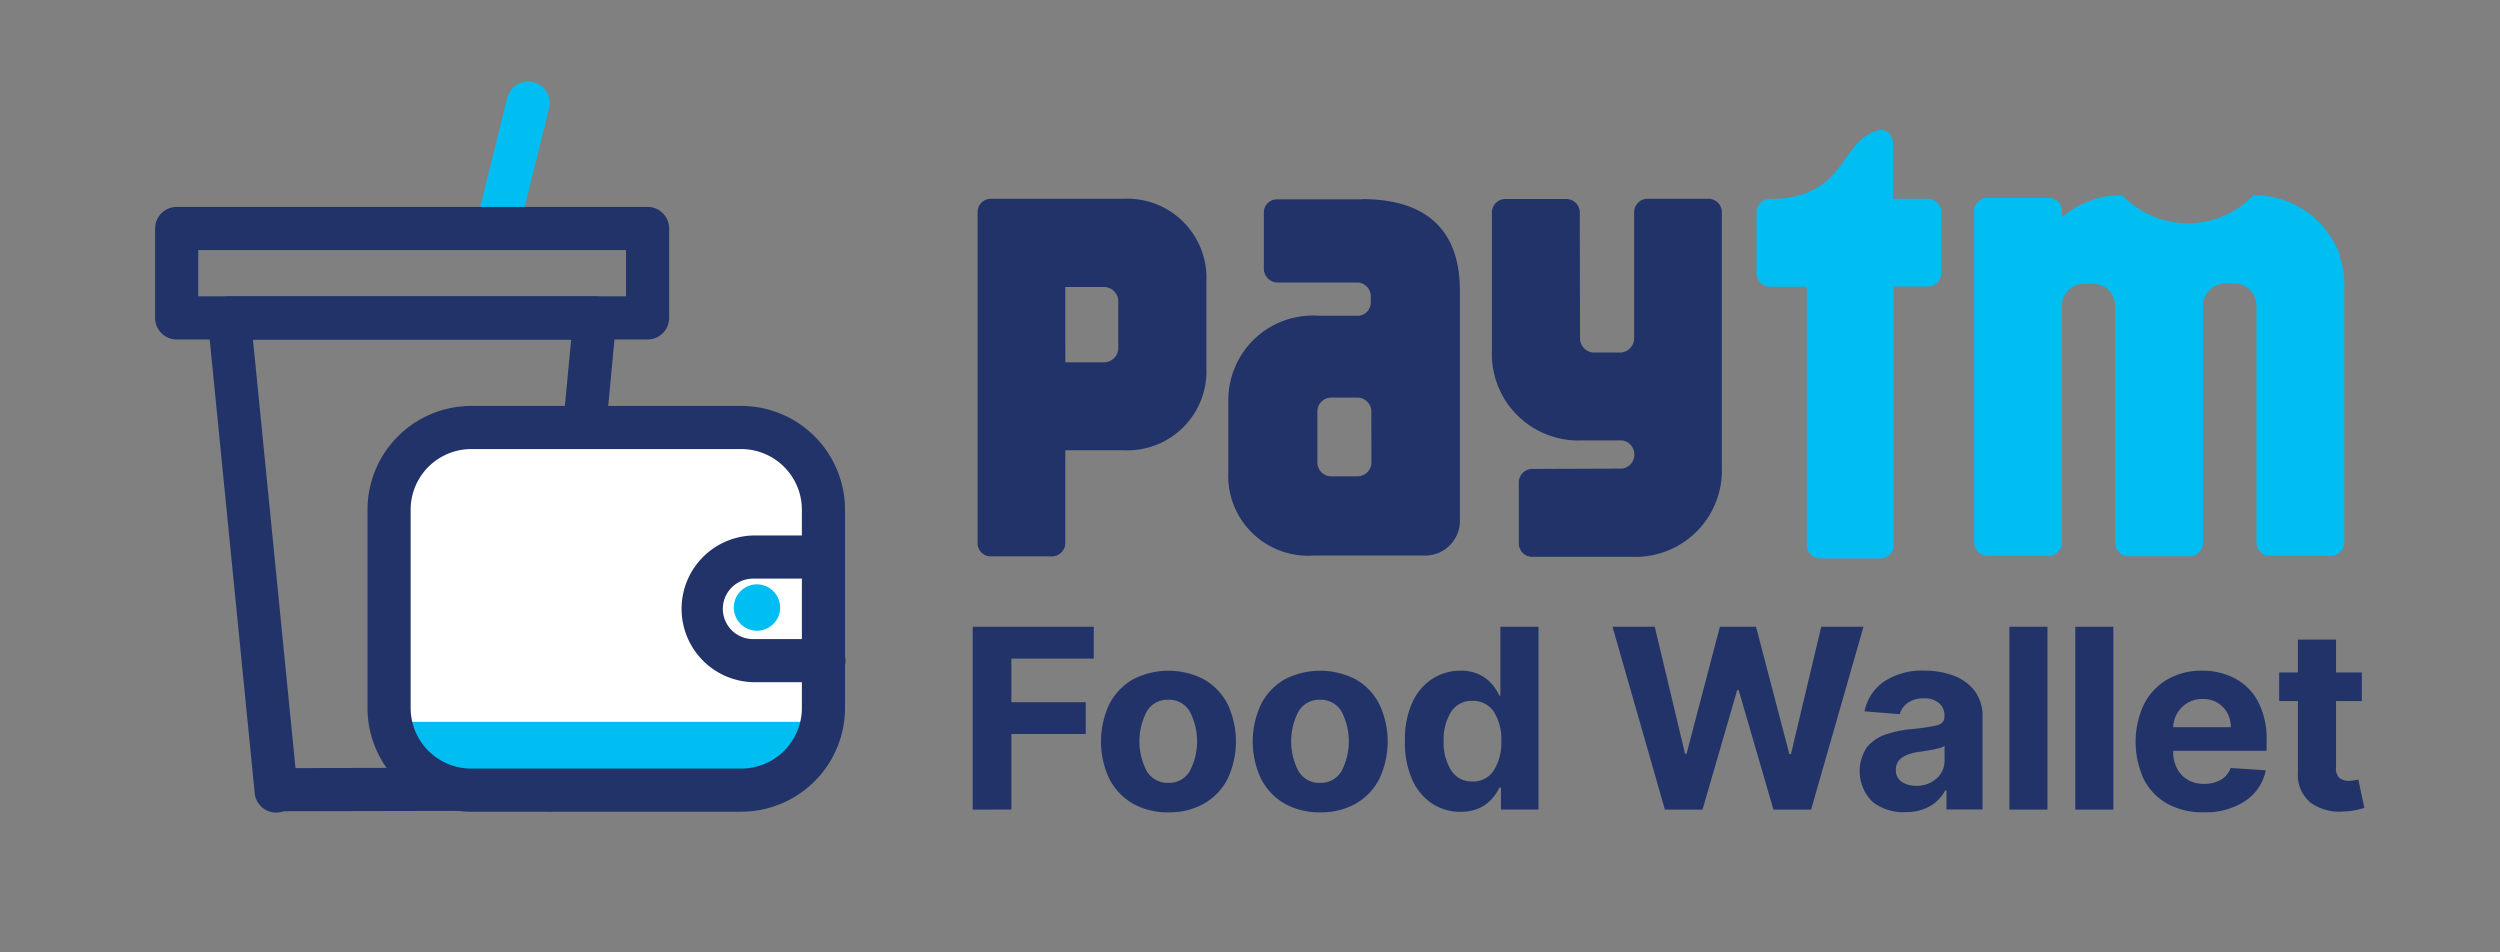 <svg xmlns="http://www.w3.org/2000/svg" xmlns:xlink="http://www.w3.org/1999/xlink" width="52.508" height="20" viewBox="0 0 52.508 20"><rect x="0" y="0" width="52.508" height="20" fill="#808080" stroke="none"/><defs><style>.a{fill:#213368;}.b{clip-path:url(#a);}.c{fill:#00bdf2;}.d{fill:#fff;}</style><clipPath id="a"><rect width="52.508" height="20"/></clipPath></defs><path class="a" d="M185.115,123.117v-3.84h2.543v.669h-1.731v.915h1.562v.669h-1.562v1.586Z" transform="translate(-164.685 -106.113)"/><g class="b"><path class="a" d="M210.944,130.61a1.463,1.463,0,0,1-.755-.187,1.261,1.261,0,0,1-.49-.521,1.846,1.846,0,0,1,0-1.558,1.262,1.262,0,0,1,.49-.521,1.619,1.619,0,0,1,1.509,0,1.261,1.261,0,0,1,.49.521,1.846,1.846,0,0,1,0,1.558,1.26,1.26,0,0,1-.49.521,1.463,1.463,0,0,1-.755.187m0-.619a.5.5,0,0,0,.449-.247,1.354,1.354,0,0,0,0-1.25.5.5,0,0,0-.449-.248.5.5,0,0,0-.456.248,1.347,1.347,0,0,0,0,1.25.5.5,0,0,0,.456.247" transform="translate(-186.402 -113.549)"/></g><g class="b"><path class="a" d="M239.823,130.61a1.464,1.464,0,0,1-.755-.187,1.261,1.261,0,0,1-.49-.521,1.845,1.845,0,0,1,0-1.558,1.262,1.262,0,0,1,.49-.521,1.619,1.619,0,0,1,1.509,0,1.262,1.262,0,0,1,.49.521,1.845,1.845,0,0,1,0,1.558,1.261,1.261,0,0,1-.49.521,1.464,1.464,0,0,1-.755.187m0-.619a.5.5,0,0,0,.449-.247,1.354,1.354,0,0,0,0-1.25.5.5,0,0,0-.449-.248.5.5,0,0,0-.456.248,1.347,1.347,0,0,0,0,1.25.5.5,0,0,0,.456.247" transform="translate(-212.094 -113.549)"/></g><g class="b"><path class="a" d="M268.536,123.164a1.075,1.075,0,0,1-.592-.17,1.164,1.164,0,0,1-.42-.5,1.9,1.9,0,0,1-.156-.813,1.877,1.877,0,0,1,.16-.824,1.154,1.154,0,0,1,.426-.493,1.082,1.082,0,0,1,.58-.164.9.9,0,0,1,.4.082.812.812,0,0,1,.262.2,1.024,1.024,0,0,1,.153.238h.024v-1.444h.8v3.84h-.788v-.461h-.034a.961.961,0,0,1-.157.237.809.809,0,0,1-.265.194.917.917,0,0,1-.395.077m.253-.636a.51.51,0,0,0,.447-.233,1.082,1.082,0,0,0,.158-.618,1.062,1.062,0,0,0-.157-.614.513.513,0,0,0-.448-.228.507.507,0,0,0-.451.233,1.083,1.083,0,0,0-.155.608,1.1,1.1,0,0,0,.155.614.506.506,0,0,0,.45.237" transform="translate(-237.86 -106.113)"/></g><g class="b"><path class="a" d="M307.978,123.117l-1.1-3.84h.887l.636,2.668h.032l.7-2.668h.759l.7,2.674h.034l.636-2.674h.887l-1.1,3.84h-.791l-.731-2.511h-.03l-.729,2.511Z" transform="translate(-273.01 -106.113)"/></g><g class="b"><path class="a" d="M354.86,130.608a1.066,1.066,0,0,1-.684-.216.906.906,0,0,1-.12-1.149.875.875,0,0,1,.4-.269,2.259,2.259,0,0,1,.532-.111,4.078,4.078,0,0,0,.536-.079q.161-.041.161-.18v-.011a.347.347,0,0,0-.112-.276.465.465,0,0,0-.316-.1.568.568,0,0,0-.343.094.441.441,0,0,0-.169.238l-.739-.06a.986.986,0,0,1,.41-.624,1.434,1.434,0,0,1,.845-.231,1.749,1.749,0,0,1,.6.1,1,1,0,0,1,.451.316.866.866,0,0,1,.172.558v1.943h-.757v-.4H355.7a.83.83,0,0,1-.314.327,1.006,1.006,0,0,1-.528.127m.229-.551a.618.618,0,0,0,.431-.153.491.491,0,0,0,.169-.38v-.306a.46.46,0,0,1-.146.056q-.1.024-.21.042l-.2.031a.791.791,0,0,0-.338.118.292.292,0,0,0-.128.257.285.285,0,0,0,.119.249.511.511,0,0,0,.3.084" transform="translate(-314.845 -113.549)"/></g><g class="b"><rect class="a" width="0.799" height="3.84" transform="translate(42.204 13.164)"/></g><g class="b"><rect class="a" width="0.799" height="3.84" transform="translate(43.588 13.164)"/></g><g class="b"><path class="a" d="M407.852,130.61a1.528,1.528,0,0,1-.763-.181,1.224,1.224,0,0,1-.493-.514,1.87,1.87,0,0,1,0-1.568,1.273,1.273,0,0,1,.487-.523,1.413,1.413,0,0,1,.738-.188,1.453,1.453,0,0,1,.687.161,1.177,1.177,0,0,1,.487.487,1.667,1.667,0,0,1,.18.815v.219h-1.961v0a.707.707,0,0,0,.176.508.625.625,0,0,0,.476.186.683.683,0,0,0,.347-.084.458.458,0,0,0,.206-.249l.739.049a1.013,1.013,0,0,1-.428.641,1.5,1.5,0,0,1-.878.24m-.639-1.787h1.209a.588.588,0,0,0-.165-.424.566.566,0,0,0-.424-.167.588.588,0,0,0-.437.173.622.622,0,0,0-.184.418" transform="translate(-361.569 -113.549)"/></g><g class="b"><path class="a" d="M435.49,122.414v.6h-.542v1.395a.27.27,0,0,0,.075.223.309.309,0,0,0,.195.058.623.623,0,0,0,.113-.01l.086-.016.126.594c-.04.013-.1.027-.169.044a1.409,1.409,0,0,1-.264.031,1.023,1.023,0,0,1-.7-.188.748.748,0,0,1-.262-.631v-1.5h-.394v-.6h.394v-.69h.8v.69Z" transform="translate(-385.884 -108.29)"/></g><g class="b"><path class="c" d="M383.392,38.442a1.913,1.913,0,0,0-1.805-1.281h-.018a1.911,1.911,0,0,1-2.758,0h-.017a1.9,1.9,0,0,0-1.247.463v-.146a.282.282,0,0,0-.281-.262h-1.28a.283.283,0,0,0-.283.284v6.95a.283.283,0,0,0,.283.284h1.28a.283.283,0,0,0,.279-.245V39.5c0-.017,0-.034,0-.05a.466.466,0,0,1,.441-.428h.236a.5.5,0,0,1,.27.1.471.471,0,0,1,.173.374l0,4.964a.284.284,0,0,0,.283.284h1.28a.282.282,0,0,0,.281-.27V39.493a.468.468,0,0,1,.209-.4.508.508,0,0,1,.235-.079h.236a.468.468,0,0,1,.443.479l0,4.958a.284.284,0,0,0,.283.283h1.279a.283.283,0,0,0,.283-.283V39.119a1.789,1.789,0,0,0-.1-.677" transform="translate(-334.239 -33.06)"/></g><g class="b"><path class="c" d="M337.881,26.157h-.732V24.972h0v0a.259.259,0,0,0-.258-.26.246.246,0,0,0-.049.005c-.812.222-.649,1.347-2.13,1.442h-.144a.288.288,0,0,0-.062.007h0a.283.283,0,0,0-.221.275V27.72a.283.283,0,0,0,.283.284h.772V33.43a.28.28,0,0,0,.28.28h1.265a.28.28,0,0,0,.28-.28V28h.717a.283.283,0,0,0,.283-.284V26.44a.283.283,0,0,0-.283-.283" transform="translate(-297.391 -21.982)"/></g><g class="b"><path class="a" d="M288.486,37.829h-1.28a.283.283,0,0,0-.283.283v2.647a.3.3,0,0,1-.3.3h-.536a.3.3,0,0,1-.3-.3l-.006-2.642a.283.283,0,0,0-.283-.283h-1.279a.283.283,0,0,0-.283.283v2.9a1.816,1.816,0,0,0,1.888,1.887s.827,0,.853,0a.3.3,0,0,1,0,.592l-.021,0-1.872.007a.283.283,0,0,0-.283.283v1.28a.283.283,0,0,0,.283.283h2.093a1.816,1.816,0,0,0,1.888-1.887V38.111a.283.283,0,0,0-.283-.283" transform="translate(-252.601 -33.654)"/></g><g class="b"><path class="a" d="M189.148,37.827h-2.8a.278.278,0,0,0-.277.277v1.254a.021.021,0,0,0,0,0c0,.009,0,.014,0,.02v5.675a.276.276,0,0,0,.259.284h1.3a.283.283,0,0,0,.283-.283l0-1.945h1.224a1.661,1.661,0,0,0,1.739-1.739V39.569a1.663,1.663,0,0,0-1.739-1.742m-.112,2.345v.79a.3.3,0,0,1-.3.3h-.812V39.68h.812a.3.3,0,0,1,.3.3Z" transform="translate(-165.538 -33.652)"/></g><g class="b"><path class="a" d="M236.569,37.9h-1.776a.276.276,0,0,0-.284.265v.508a.031.031,0,0,1,0,.007v.686a.292.292,0,0,0,.3.281H236.5a.294.294,0,0,1,.255.27v.165a.283.283,0,0,1-.248.263h-.837a1.776,1.776,0,0,0-1.907,1.779v1.489a1.677,1.677,0,0,0,1.788,1.768h2.321a.73.73,0,0,0,.754-.7V39.816c0-1.178-.607-1.921-2.058-1.921m.2,5.342v.2a.26.26,0,0,1-.005.047.285.285,0,0,1-.012.041h0a.3.3,0,0,1-.285.193h-.533a.292.292,0,0,1-.3-.281v-.893h0v-.2h0a.292.292,0,0,1,.3-.28h.533a.292.292,0,0,1,.3.281Z" transform="translate(-207.964 -33.713)"/></g><g class="b"><path class="c" d="M91.008,19.1a.447.447,0,0,1-.11-.014.453.453,0,0,1-.33-.549l.643-2.592a.453.453,0,1,1,.879.218l-.643,2.592a.453.453,0,0,1-.439.344" transform="translate(-80.56 -13.876)"/></g><g class="b"><path class="a" d="M46.746,67.225l-.043,0a.452.452,0,0,1-.408-.493l.888-9.412H40.5l.934,9.408a.453.453,0,1,1-.9.089l-.983-9.906a.452.452,0,0,1,.451-.5H47.68a.452.452,0,0,1,.451.5L47.2,66.814a.453.453,0,0,1-.45.41" transform="translate(-35.187 -50.186)"/></g><g class="b"><path class="a" d="M48.951,146.985a.453.453,0,0,1,0-.905l5.729-.012h0a.453.453,0,0,1,0,.906l-5.729.012Z" transform="translate(-43.146 -129.947)"/></g><g class="b"><path class="d" d="M81.776,88.983h-5.9a1.834,1.834,0,0,1-1.834-1.834v-4.4a1.387,1.387,0,0,1,1.387-1.387h6.348a1.387,1.387,0,0,1,1.387,1.387V87.6a1.387,1.387,0,0,1-1.387,1.387" transform="translate(-65.869 -72.386)"/></g><g class="b"><rect class="c" width="8.426" height="1.11" transform="translate(8.535 15.161)"/></g><g transform="translate(7.719 8.527)"><path class="a" d="M77.788,85.786H72.117a2.181,2.181,0,0,1-2.179-2.178V79.442a2.181,2.181,0,0,1,2.179-2.179h5.671a2.181,2.181,0,0,1,2.179,2.179v4.165a2.181,2.181,0,0,1-2.179,2.178m-5.671-7.616a1.274,1.274,0,0,0-1.273,1.273v4.165a1.274,1.274,0,0,0,1.273,1.273h5.671a1.275,1.275,0,0,0,1.273-1.273V79.442a1.275,1.275,0,0,0-1.273-1.273Z" transform="translate(-69.938 -77.264)"/></g><g class="b"><path class="c" d="M140.613,111.737a.487.487,0,1,1-.487-.5.492.492,0,0,1,.487.5" transform="translate(-124.227 -98.964)"/></g><g class="b"><path class="a" d="M132.5,104.993h-1.467a1.541,1.541,0,0,1,0-3.081H132.5a.453.453,0,1,1,0,.906h-1.467a.635.635,0,0,0,0,1.27H132.5a.453.453,0,1,1,0,.905" transform="translate(-115.216 -90.665)"/></g><g class="b"><path class="a" d="M39.863,42.172h-9.89a.453.453,0,0,1-.453-.453V39.841a.453.453,0,0,1,.453-.453h9.89a.453.453,0,0,1,.453.453v1.878a.453.453,0,0,1-.453.453m-9.437-.906H39.41v-.972H30.426Z" transform="translate(-26.262 -35.042)"/></g></svg>